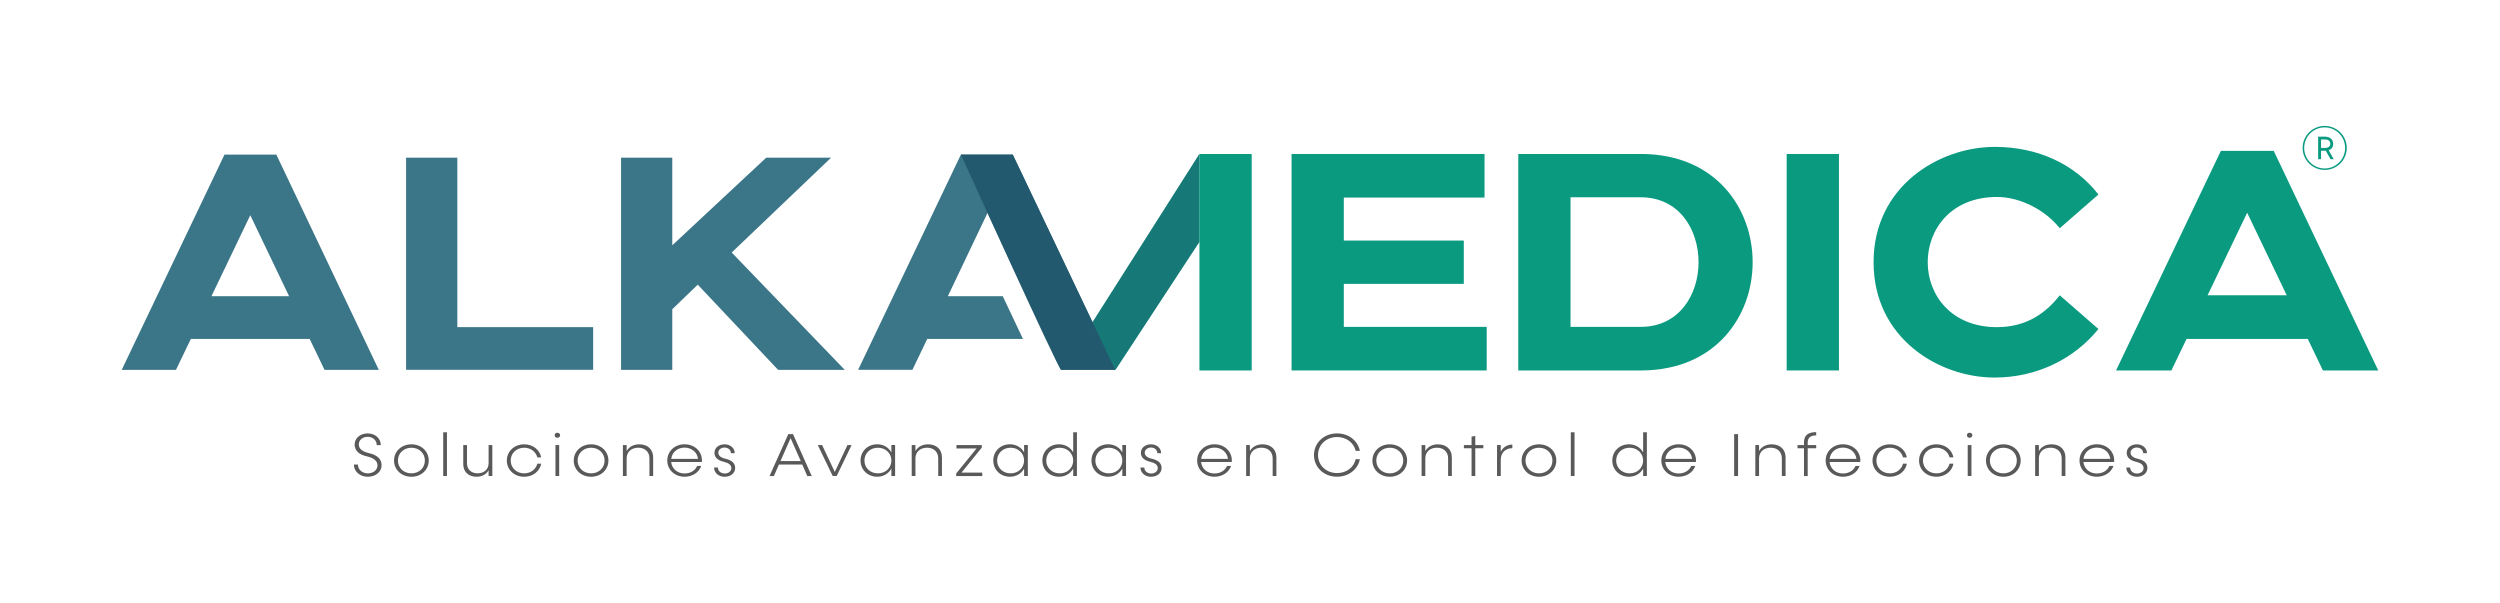 <?xml version="1.0" encoding="utf-8"?>
<!-- Generator: Adobe Illustrator 25.4.1, SVG Export Plug-In . SVG Version: 6.00 Build 0)  -->
<svg version="1.1" id="Capa_1" xmlns="http://www.w3.org/2000/svg" xmlns:xlink="http://www.w3.org/1999/xlink" x="0px" y="0px"
	 viewBox="0 0 792 190.93" style="enable-background:new 0 0 792 190.93;" xml:space="preserve">
<style type="text/css">
	.st0{fill:#3B7588;}
	.st1{fill:#0A9A80;}
	.st2{opacity:0.5;fill:#22596E;}
	.st3{fill:#22596E;}
	.st4{fill:#5A5959;}
	.st5{fill:#3F738D;}
	.st6{fill:#185A7D;}
	.st7{fill:#00827E;}
	.st8{fill:#009877;}
	.st9{fill:#54565A;}
	.st10{fill:none;stroke:#5A5959;stroke-width:0.5;stroke-miterlimit:10;}
</style>
<g>
	<g>
		<path class="st4" d="M112.11,147.17h1.28c0,1.58,1.37,2.79,3.12,2.79c1.75,0,3.08-1.08,3.08-2.52s-1.2-2.37-3.39-2.87
			c-2.37-0.52-3.85-1.75-3.85-3.77c0-1.98,1.77-3.5,4.14-3.5c2.37,0,4.14,1.6,4.14,3.71h-1.28c0-1.5-1.22-2.63-2.85-2.63
			c-1.61,0-2.83,1.02-2.83,2.39c0,1.37,1.06,2.27,3.12,2.75c2.51,0.58,4.1,1.75,4.1,3.87c0,2.08-1.88,3.65-4.38,3.65
			C114.01,151.04,112.11,149.36,112.11,147.17z"/>
		<path class="st4" d="M124.83,145.9c0-2.92,2.37-5.14,5.51-5.14c3.12,0,5.48,2.21,5.48,5.14c0,2.92-2.37,5.14-5.48,5.14
			C127.2,151.04,124.83,148.82,124.83,145.9z M134.6,145.9c0-2.31-1.81-4.06-4.26-4.06c-2.45,0-4.28,1.75-4.28,4.06
			c0,2.31,1.83,4.06,4.28,4.06C132.79,149.96,134.6,148.21,134.6,145.9z"/>
		<path class="st4" d="M140.41,136.95h1.18v13.85h-1.18V136.95z"/>
		<path class="st4" d="M155.97,140.99v9.81h-1.18v-1.83c-0.73,1.31-2.1,2.06-3.85,2.06c-2.51,0-4.18-1.56-4.18-3.94v-6.1h1.18v5.79
			c0,1.9,1.32,3.17,3.34,3.17c2.1,0,3.51-1.29,3.51-3.21v-5.75H155.97z"/>
		<path class="st4" d="M160.56,145.9c0-2.92,2.37-5.14,5.51-5.14c2.75,0,4.93,1.73,5.38,4.14h-1.22c-0.47-1.79-2.1-3.06-4.16-3.06
			c-2.45,0-4.28,1.75-4.28,4.06c0,2.31,1.83,4.06,4.28,4.06c2.06,0,3.69-1.27,4.16-3.06h1.22c-0.45,2.4-2.63,4.14-5.38,4.14
			C162.92,151.04,160.56,148.82,160.56,145.9z"/>
		<path class="st4" d="M175.71,137.88c0-0.44,0.39-0.79,0.86-0.79c0.49,0,0.88,0.35,0.88,0.79c0,0.46-0.39,0.81-0.88,0.81
			C176.09,138.69,175.71,138.34,175.71,137.88z M175.97,140.99h1.18v9.81h-1.18V140.99z"/>
		<path class="st4" d="M181.76,145.9c0-2.92,2.37-5.14,5.51-5.14c3.12,0,5.48,2.21,5.48,5.14c0,2.92-2.37,5.14-5.48,5.14
			C184.13,151.04,181.76,148.82,181.76,145.9z M191.53,145.9c0-2.31-1.81-4.06-4.26-4.06c-2.45,0-4.28,1.75-4.28,4.06
			c0,2.31,1.83,4.06,4.28,4.06C189.71,149.96,191.53,148.21,191.53,145.9z"/>
		<path class="st4" d="M206.92,144.86v5.94h-1.18v-5.62c0-2.02-1.41-3.35-3.53-3.35c-2.2,0-3.69,1.35-3.69,3.39v5.58h-1.18v-9.81
			h1.18v1.92c0.75-1.37,2.18-2.15,4.04-2.15C205.17,140.76,206.92,142.38,206.92,144.86z"/>
		<path class="st4" d="M222.34,146.36h-9.71c0.22,2.14,1.96,3.64,4.24,3.64c1.88,0,3.39-0.96,3.98-2.39h1.3
			c-0.73,2.04-2.75,3.42-5.28,3.42c-3.12,0-5.48-2.21-5.48-5.14c0-2.92,2.37-5.14,5.48-5.14c3.14,0,5.51,2.21,5.51,5.14
			C222.38,146.03,222.36,146.23,222.34,146.36z M212.65,145.36h8.48c-0.24-2.08-2.02-3.56-4.26-3.56
			C214.61,141.8,212.9,143.28,212.65,145.36z"/>
		<path class="st4" d="M226.21,148.11h1.22c0,1.08,0.94,1.9,2.16,1.9c1.18,0,2.1-0.73,2.1-1.69c0-1.02-0.84-1.65-2.37-2.02
			c-1.73-0.4-2.98-1.23-2.98-2.85c0-1.62,1.43-2.69,3.22-2.69c1.84,0,3.2,1.23,3.2,2.81h-1.2c0-1-0.86-1.79-2.02-1.79
			c-1.12,0-1.98,0.71-1.98,1.62c0,0.96,0.84,1.62,2.3,1.94c1.9,0.44,3.04,1.35,3.04,2.89c0,1.67-1.45,2.81-3.34,2.81
			C227.64,151.04,226.21,149.77,226.21,148.11z"/>
		<path class="st4" d="M254.15,147.17h-7.38l-1.61,3.64h-1.37l5.93-13.27h1.51l5.93,13.27h-1.41L254.15,147.17z M253.68,146.07
			l-3.22-7.27l-3.2,7.27H253.68z"/>
		<path class="st4" d="M269.79,140.99l-4.73,9.81h-1.26l-4.73-9.81h1.37l4.02,8.52l4.02-8.52H269.79z"/>
		<path class="st4" d="M283.57,140.99v9.81h-1.18v-2.35c-0.86,1.56-2.49,2.58-4.49,2.58c-3.02,0-5.28-2.21-5.28-5.14
			c0-2.92,2.26-5.14,5.28-5.14c2,0,3.63,1.02,4.49,2.58v-2.35H283.57z M282.39,145.9c0-2.31-1.84-4.06-4.28-4.06
			c-2.43,0-4.26,1.75-4.26,4.06c0,2.31,1.84,4.06,4.26,4.06C280.55,149.96,282.39,148.21,282.39,145.9z"/>
		<path class="st4" d="M298.41,144.86v5.94h-1.18v-5.62c0-2.02-1.41-3.35-3.53-3.35c-2.2,0-3.69,1.35-3.69,3.39v5.58h-1.18v-9.81
			h1.18v1.92c0.75-1.37,2.18-2.15,4.04-2.15C296.66,140.76,298.41,142.38,298.41,144.86z"/>
		<path class="st4" d="M311.18,149.73v1.08h-8.26V150l6.44-7.92H303v-1.08h8.03v0.81l-6.44,7.92H311.18z"/>
		<path class="st4" d="M325.62,140.99v9.81h-1.18v-2.35c-0.86,1.56-2.49,2.58-4.49,2.58c-3.02,0-5.28-2.21-5.28-5.14
			c0-2.92,2.26-5.14,5.28-5.14c2,0,3.63,1.02,4.49,2.58v-2.35H325.62z M324.43,145.9c0-2.31-1.84-4.06-4.28-4.06
			c-2.43,0-4.26,1.75-4.26,4.06c0,2.31,1.84,4.06,4.26,4.06C322.6,149.96,324.43,148.21,324.43,145.9z"/>
		<path class="st4" d="M341.17,136.95v13.85h-1.18v-2.35c-0.86,1.56-2.49,2.58-4.49,2.58c-3.02,0-5.28-2.21-5.28-5.14
			c0-2.92,2.26-5.14,5.28-5.14c2,0,3.63,1.02,4.49,2.58v-6.39H341.17z M339.99,145.9c0-2.31-1.84-4.06-4.28-4.06
			c-2.43,0-4.26,1.75-4.26,4.06c0,2.31,1.84,4.06,4.26,4.06C338.15,149.96,339.99,148.21,339.99,145.9z"/>
		<path class="st4" d="M356.73,140.99v9.81h-1.18v-2.35c-0.86,1.56-2.49,2.58-4.49,2.58c-3.02,0-5.28-2.21-5.28-5.14
			c0-2.92,2.26-5.14,5.28-5.14c2,0,3.63,1.02,4.49,2.58v-2.35H356.73z M355.55,145.9c0-2.31-1.84-4.06-4.28-4.06
			c-2.43,0-4.26,1.75-4.26,4.06c0,2.31,1.84,4.06,4.26,4.06C353.71,149.96,355.55,148.21,355.55,145.9z"/>
		<path class="st4" d="M361.3,148.11h1.22c0,1.08,0.94,1.9,2.16,1.9c1.18,0,2.1-0.73,2.1-1.69c0-1.02-0.84-1.65-2.37-2.02
			c-1.73-0.4-2.98-1.23-2.98-2.85c0-1.62,1.43-2.69,3.22-2.69c1.84,0,3.2,1.23,3.2,2.81h-1.2c0-1-0.86-1.79-2.02-1.79
			c-1.12,0-1.98,0.71-1.98,1.62c0,0.96,0.84,1.62,2.3,1.94c1.9,0.44,3.04,1.35,3.04,2.89c0,1.67-1.45,2.81-3.34,2.81
			C362.72,151.04,361.3,149.77,361.3,148.11z"/>
		<path class="st4" d="M390.21,146.36h-9.71c0.22,2.14,1.96,3.64,4.24,3.64c1.88,0,3.39-0.96,3.98-2.39h1.3
			c-0.73,2.04-2.75,3.42-5.28,3.42c-3.12,0-5.48-2.21-5.48-5.14c0-2.92,2.37-5.14,5.48-5.14c3.14,0,5.51,2.21,5.51,5.14
			C390.25,146.03,390.23,146.23,390.21,146.36z M380.53,145.36h8.48c-0.24-2.08-2.02-3.56-4.26-3.56
			C382.48,141.8,380.77,143.28,380.53,145.36z"/>
		<path class="st4" d="M404.36,144.86v5.94h-1.18v-5.62c0-2.02-1.41-3.35-3.53-3.35c-2.2,0-3.69,1.35-3.69,3.39v5.58h-1.18v-9.81
			h1.18v1.92c0.75-1.37,2.18-2.15,4.04-2.15C402.61,140.76,404.36,142.38,404.36,144.86z"/>
		<path class="st4" d="M416.27,144.17c0-3.9,3.16-6.87,7.32-6.87c3.69,0,6.59,2.33,7.22,5.54h-1.33c-0.59-2.58-2.94-4.39-5.89-4.39
			c-3.43,0-6.04,2.44-6.04,5.71s2.61,5.71,6.04,5.71c2.96,0,5.3-1.81,5.89-4.39h1.33c-0.63,3.21-3.53,5.54-7.22,5.54
			C419.43,151.04,416.27,148.07,416.27,144.17z"/>
		<path class="st4" d="M434.78,145.9c0-2.92,2.37-5.14,5.51-5.14c3.12,0,5.48,2.21,5.48,5.14c0,2.92-2.37,5.14-5.48,5.14
			C437.15,151.04,434.78,148.82,434.78,145.9z M444.55,145.9c0-2.31-1.81-4.06-4.26-4.06c-2.45,0-4.28,1.75-4.28,4.06
			c0,2.31,1.83,4.06,4.28,4.06C442.73,149.96,444.55,148.21,444.55,145.9z"/>
		<path class="st4" d="M459.94,144.86v5.94h-1.18v-5.62c0-2.02-1.41-3.35-3.53-3.35c-2.2,0-3.69,1.35-3.69,3.39v5.58h-1.18v-9.81
			h1.18v1.92c0.75-1.37,2.18-2.15,4.04-2.15C458.19,140.76,459.94,142.38,459.94,144.86z"/>
		<path class="st4" d="M469.92,142.01h-2.55v8.79h-1.18v-8.79h-2.43v-1.02h2.43v-2.67l1.18-0.21v2.88h2.55V142.01z"/>
		<path class="st4" d="M479.11,140.84v1.15c-2.24,0-3.67,1.46-3.67,3.71v5.1h-1.18v-9.81h1.18v2.12
			C476.15,141.69,477.46,140.84,479.11,140.84z"/>
		<path class="st4" d="M482.05,145.9c0-2.92,2.37-5.14,5.51-5.14c3.12,0,5.48,2.21,5.48,5.14c0,2.92-2.37,5.14-5.48,5.14
			C484.41,151.04,482.05,148.82,482.05,145.9z M491.81,145.9c0-2.31-1.81-4.06-4.26-4.06c-2.45,0-4.28,1.75-4.28,4.06
			c0,2.31,1.83,4.06,4.28,4.06C490,149.96,491.81,148.21,491.81,145.9z"/>
		<path class="st4" d="M497.63,136.95h1.18v13.85h-1.18V136.95z"/>
		<path class="st4" d="M521.73,136.95v13.85h-1.18v-2.35c-0.86,1.56-2.49,2.58-4.49,2.58c-3.02,0-5.28-2.21-5.28-5.14
			c0-2.92,2.26-5.14,5.28-5.14c2,0,3.63,1.02,4.49,2.58v-6.39H521.73z M520.54,145.9c0-2.31-1.84-4.06-4.28-4.06
			c-2.43,0-4.26,1.75-4.26,4.06c0,2.31,1.84,4.06,4.26,4.06C518.71,149.96,520.54,148.21,520.54,145.9z"/>
		<path class="st4" d="M537.26,146.36h-9.71c0.22,2.14,1.96,3.64,4.24,3.64c1.88,0,3.39-0.96,3.98-2.39h1.3
			c-0.73,2.04-2.75,3.42-5.28,3.42c-3.12,0-5.48-2.21-5.48-5.14c0-2.92,2.37-5.14,5.48-5.14c3.14,0,5.51,2.21,5.51,5.14
			C537.3,146.03,537.28,146.23,537.26,146.36z M527.58,145.36h8.48c-0.24-2.08-2.02-3.56-4.26-3.56
			C529.54,141.8,527.82,143.28,527.58,145.36z"/>
		<path class="st4" d="M549.38,137.53h1.24v13.27h-1.24V137.53z"/>
		<path class="st4" d="M565.67,144.86v5.94h-1.18v-5.62c0-2.02-1.41-3.35-3.53-3.35c-2.2,0-3.69,1.35-3.69,3.39v5.58h-1.18v-9.81
			h1.18v1.92c0.75-1.37,2.18-2.15,4.04-2.15C563.91,140.76,565.67,142.38,565.67,144.86z"/>
		<path class="st4" d="M572.68,140.21v0.79h2.69v1.02h-2.69v8.79h-1.18v-8.79h-2.04v-1.02h2.04v-0.85c0-2.33,1.41-3.25,3.87-3.25
			v1.04C573.7,137.94,572.68,138.55,572.68,140.21z"/>
		<path class="st4" d="M589.32,146.36h-9.71c0.22,2.14,1.96,3.64,4.24,3.64c1.88,0,3.39-0.96,3.98-2.39h1.3
			c-0.73,2.04-2.75,3.42-5.28,3.42c-3.12,0-5.48-2.21-5.48-5.14c0-2.92,2.37-5.14,5.48-5.14c3.14,0,5.51,2.21,5.51,5.14
			C589.36,146.03,589.34,146.23,589.32,146.36z M579.63,145.36h8.48c-0.24-2.08-2.02-3.56-4.26-3.56
			C581.59,141.8,579.88,143.28,579.63,145.36z"/>
		<path class="st4" d="M593.21,145.9c0-2.92,2.37-5.14,5.51-5.14c2.75,0,4.93,1.73,5.38,4.14h-1.22c-0.47-1.79-2.1-3.06-4.16-3.06
			c-2.45,0-4.28,1.75-4.28,4.06c0,2.31,1.83,4.06,4.28,4.06c2.06,0,3.69-1.27,4.16-3.06h1.22c-0.45,2.4-2.63,4.14-5.38,4.14
			C595.58,151.04,593.21,148.82,593.21,145.9z"/>
		<path class="st4" d="M607.96,145.9c0-2.92,2.37-5.14,5.51-5.14c2.75,0,4.93,1.73,5.38,4.14h-1.22c-0.47-1.79-2.1-3.06-4.16-3.06
			c-2.45,0-4.28,1.75-4.28,4.06c0,2.31,1.83,4.06,4.28,4.06c2.06,0,3.69-1.27,4.16-3.06h1.22c-0.45,2.4-2.63,4.14-5.38,4.14
			C610.32,151.04,607.96,148.82,607.96,145.9z"/>
		<path class="st4" d="M623.11,137.88c0-0.44,0.39-0.79,0.86-0.79c0.49,0,0.88,0.35,0.88,0.79c0,0.46-0.39,0.81-0.88,0.81
			C623.49,138.69,623.11,138.34,623.11,137.88z M623.37,140.99h1.18v9.81h-1.18V140.99z"/>
		<path class="st4" d="M629.16,145.9c0-2.92,2.37-5.14,5.51-5.14c3.12,0,5.48,2.21,5.48,5.14c0,2.92-2.37,5.14-5.48,5.14
			C631.53,151.04,629.16,148.82,629.16,145.9z M638.93,145.9c0-2.31-1.81-4.06-4.26-4.06c-2.45,0-4.28,1.75-4.28,4.06
			c0,2.31,1.83,4.06,4.28,4.06C637.11,149.96,638.93,148.21,638.93,145.9z"/>
		<path class="st4" d="M654.32,144.86v5.94h-1.18v-5.62c0-2.02-1.41-3.35-3.53-3.35c-2.2,0-3.69,1.35-3.69,3.39v5.58h-1.18v-9.81
			h1.18v1.92c0.75-1.37,2.18-2.15,4.04-2.15C652.57,140.76,654.32,142.38,654.32,144.86z"/>
		<path class="st4" d="M669.74,146.36h-9.71c0.22,2.14,1.96,3.64,4.24,3.64c1.88,0,3.39-0.96,3.98-2.39h1.3
			c-0.73,2.04-2.75,3.42-5.28,3.42c-3.12,0-5.48-2.21-5.48-5.14c0-2.92,2.37-5.14,5.48-5.14c3.14,0,5.51,2.21,5.51,5.14
			C669.78,146.03,669.76,146.23,669.74,146.36z M660.05,145.36h8.48c-0.24-2.08-2.02-3.56-4.26-3.56
			C662.01,141.8,660.3,143.28,660.05,145.36z"/>
		<path class="st4" d="M673.61,148.11h1.22c0,1.08,0.94,1.9,2.16,1.9c1.18,0,2.1-0.73,2.1-1.69c0-1.02-0.84-1.65-2.37-2.02
			c-1.73-0.4-2.98-1.23-2.98-2.85c0-1.62,1.43-2.69,3.22-2.69c1.84,0,3.2,1.23,3.2,2.81h-1.2c0-1-0.86-1.79-2.02-1.79
			c-1.12,0-1.98,0.71-1.98,1.62c0,0.96,0.84,1.62,2.3,1.94c1.9,0.44,3.04,1.35,3.04,2.89c0,1.67-1.45,2.81-3.34,2.81
			C675.04,151.04,673.61,149.77,673.61,148.11z"/>
	</g>
	<g>
		<g>
			<polygon class="st0" points="320.84,48.98 304.41,48.98 271.85,117.16 289.05,117.16 293.75,107.37 324.08,107.37 317.67,93.83 
				300.28,93.83 312.86,67.42 336.11,117.16 353.3,117.16 			"/>
			<path class="st0" d="M71.12,48.98h16.42l32.46,68.19h-17.19l-4.71-9.8H60.46l-4.71,9.8H38.56L71.12,48.98z M66.99,93.83h24.59
				L79.29,68.18L66.99,93.83z"/>
			<path class="st0" d="M187.91,103.62v13.54h-59.26V49.94h16.23v53.69H187.91z"/>
			<path class="st0" d="M196.75,49.94h16.23v27.76l29.77-27.76h20.55L231.8,80l35.82,37.17H246.5l-25.45-26.99l-8.07,7.78v19.21
				h-16.23V49.94z"/>
			<path class="st1" d="M470.99,103.55v13.81h-61.82V48.78h61.13v13.81h-44.58v13.62h38.01v13.72h-38.01v13.62H470.99z"/>
			<path class="st1" d="M520.27,48.78c23.32,0.2,34.97,17.24,34.97,34.29c0,17.05-11.66,34.09-34.97,34.29h-39.28V48.78H520.27z
				 M497.54,103.55h22.24c12.25,0,18.32-10.29,18.32-20.48c0-10.29-6.07-20.57-18.32-20.57h-22.24V103.55z"/>
			<path class="st1" d="M566.02,48.78h16.56v68.58h-16.56V48.78z"/>
			<path class="st1" d="M631.96,46.53c13.72,0,25.47,5.58,32.82,15.09l-12.25,10.68c-4.41-5.58-12.34-9.9-19.89-9.9
				c-14.6,0-21.94,10.29-21.94,20.67c0,10.29,7.35,20.57,21.94,20.57c9.6,0,15.67-4.7,19.89-10.09l12.25,10.68
				c-7.54,9.31-19.3,15.38-32.92,15.38c-17.63,0-38.31-12.44-38.31-36.54C593.55,58.97,614.32,46.53,631.96,46.53z"/>
			<path class="st1" d="M703.57,47.8h16.75l33.11,69.56H735.9l-4.8-9.99h-38.4l-4.8,9.99h-17.54L703.57,47.8z M699.36,93.55h25.08
				L711.9,67.39L699.36,93.55z"/>
			<path class="st1" d="M345.88,102.45l6.86,14.46c0.15,0.31,0.58,0.34,0.77,0.05l26.46-40.35V48.79L345.88,102.45z"/>
			<path class="st2" d="M345.88,102.45l6.86,14.46c0.15,0.31,0.58,0.34,0.77,0.05l26.46-40.35V48.79L345.88,102.45z"/>
			<polygon class="st1" points="379.98,117.36 396.54,117.36 396.54,48.78 379.98,48.78 379.97,48.79 379.97,76.61 379.98,76.6 			
				"/>
			<path class="st3" d="M336.15,117.16h17.15l-32.46-68.19h-16.42C304.41,48.98,335.48,117.48,336.15,117.16z"/>
		</g>
		<path class="st1" d="M743.45,46.86c0,3.86-3.13,6.97-6.99,6.97s-6.99-3.11-6.99-6.97s3.13-6.97,6.99-6.97S743.45,43,743.45,46.86z
			 M742.93,46.86c0-3.61-2.9-6.51-6.47-6.51c-3.57,0-6.49,2.9-6.49,6.51s2.92,6.51,6.49,6.51
			C740.03,53.37,742.93,50.48,742.93,46.86z M737.71,47.58l1.62,2.86h-1.02l-1.51-2.68h-0.27h-1.22v2.68h-0.93v-7.15h2.14
			c1.8,0,2.63,1.1,2.63,2.24C739.16,46.52,738.7,47.27,737.71,47.58z M736.57,46.86c1.14,0,1.66-0.52,1.66-1.33
			c0-0.79-0.56-1.35-1.66-1.35h-1.26v2.68H736.57z"/>
	</g>
</g>
</svg>
